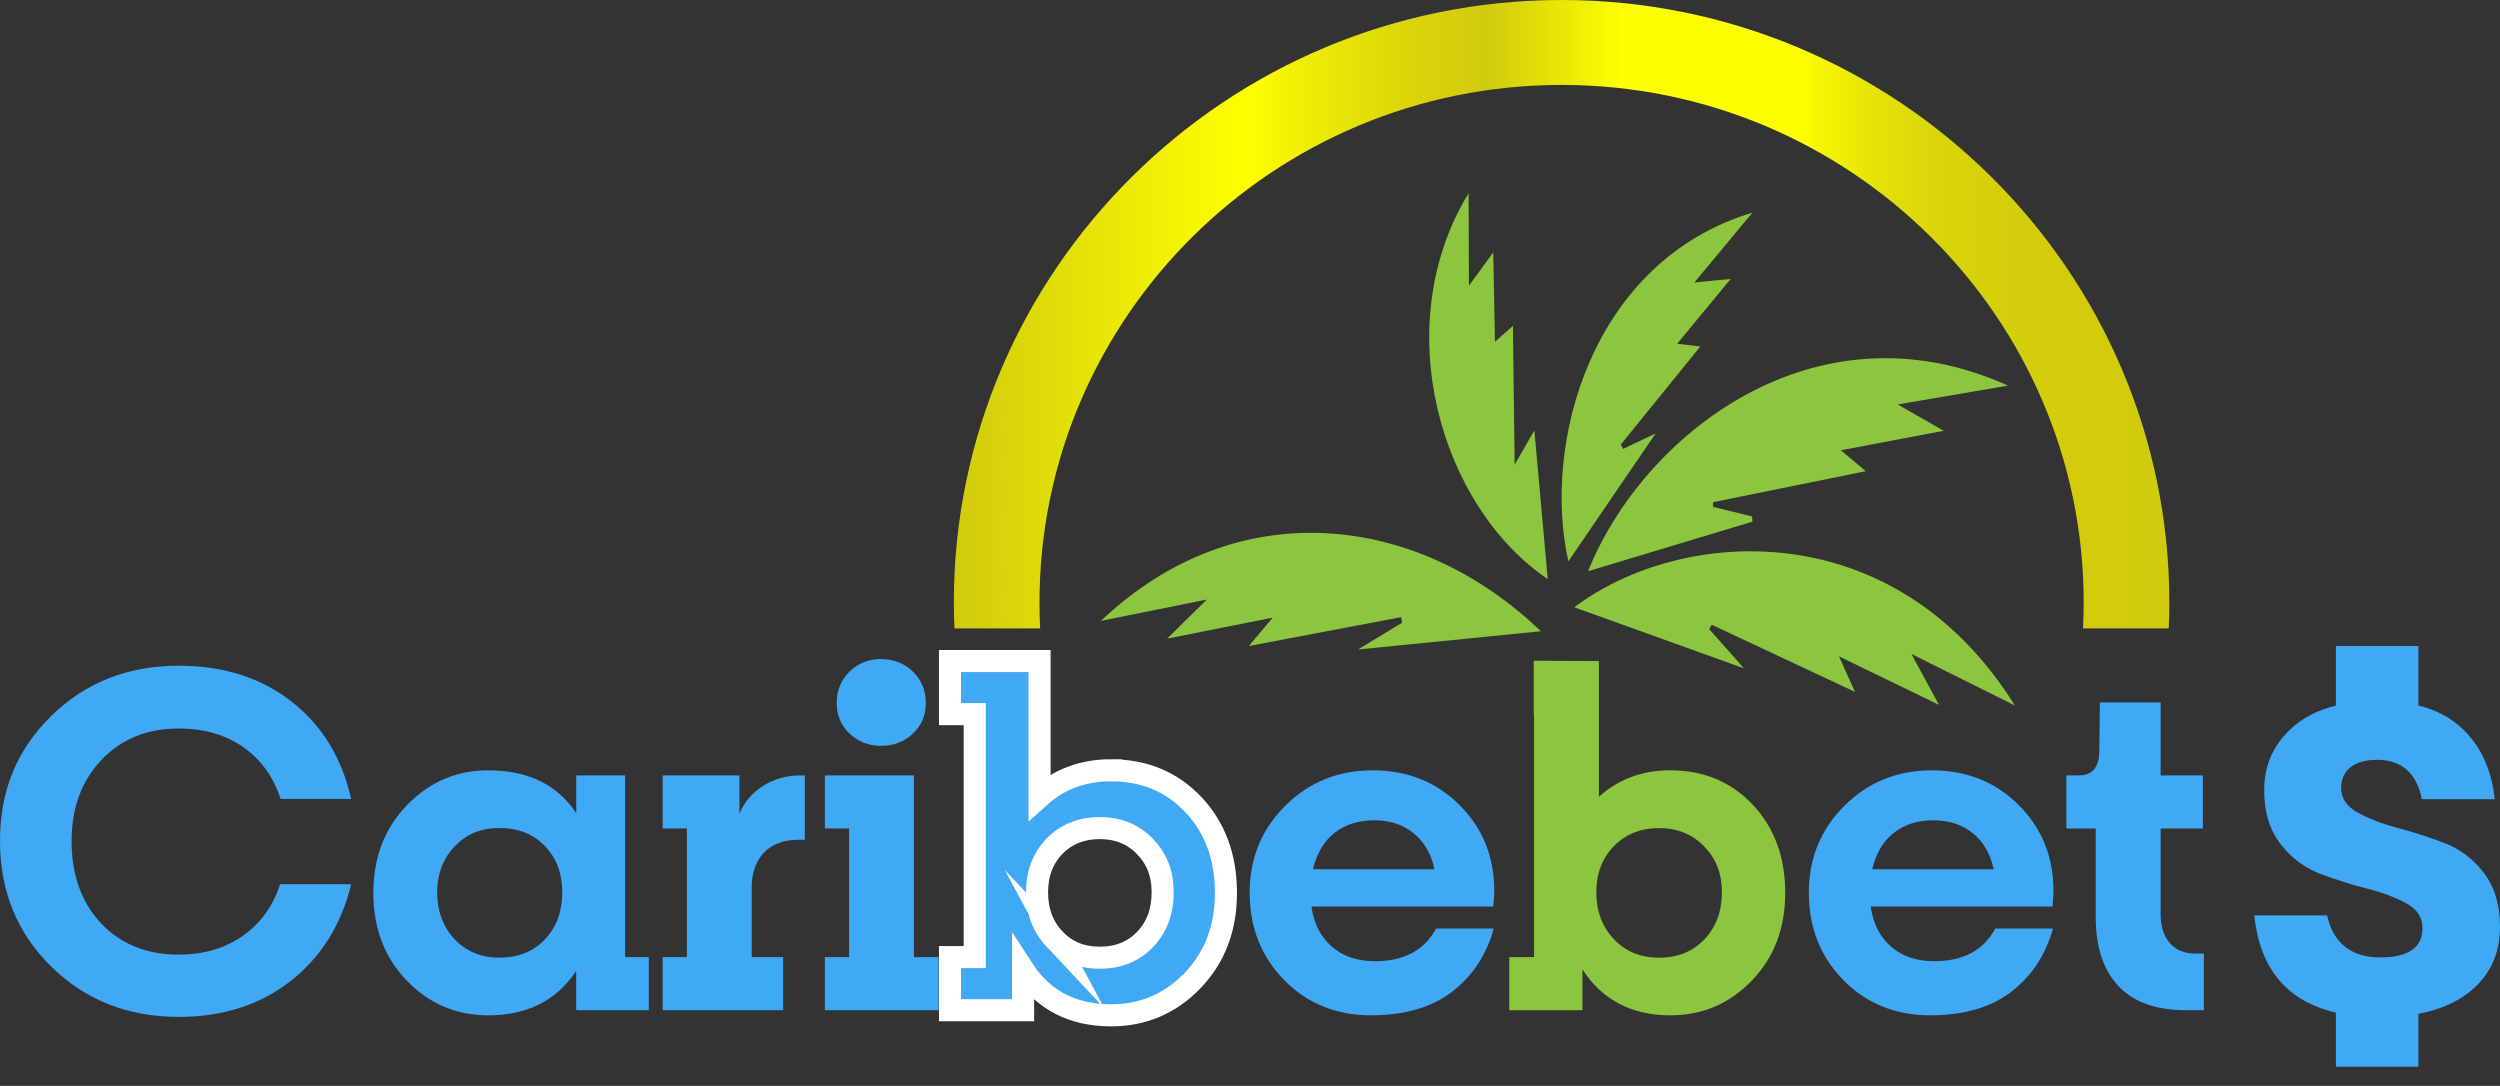 <svg width="99" height="43" viewBox="0 0 99 43" fill="none" xmlns="http://www.w3.org/2000/svg">
<rect x="0" y="0" width="99" height="43" fill="#333333" stroke="none"/>
<path d="M72.823 25.992C73.089 26.581 73.222 26.876 73.459 27.4C71.445 26.456 69.616 25.598 67.786 24.741L67.681 24.909C68.065 25.343 68.45 25.777 69.059 26.465C66.634 25.593 64.503 24.828 62.342 24.049C66.558 20.863 75.018 20.286 79.79 27.938C78.388 27.24 77.181 26.637 75.692 25.896C76.114 26.674 76.364 27.139 76.781 27.911C75.396 27.24 74.262 26.69 72.823 25.992Z" fill="#8CC63F"/>
<path d="M79.519 15.27C78.033 15.523 76.761 15.741 75.147 16.016C75.85 16.418 76.29 16.67 76.97 17.059C75.517 17.334 74.302 17.565 72.9 17.831C73.285 18.154 73.532 18.361 73.886 18.659C71.799 19.082 69.818 19.484 67.836 19.886L67.839 20.073C68.353 20.198 68.865 20.323 69.379 20.449L69.398 20.657C67.245 21.306 65.091 21.955 62.889 22.619C65.025 17.267 71.847 11.806 79.52 15.272L79.519 15.27Z" fill="#8CC63F"/>
<path d="M61.02 24.997C58.542 25.244 56.33 25.465 53.776 25.72C54.565 25.241 55.046 24.95 55.527 24.658L55.485 24.439C53.527 24.81 51.569 25.18 49.453 25.582C49.797 25.174 50.022 24.908 50.401 24.458C48.952 24.746 47.733 24.989 46.217 25.291C46.796 24.719 47.148 24.373 47.788 23.742C46.196 24.062 44.925 24.319 43.597 24.586C49.038 19.421 56.214 20.363 61.02 25.001V24.997Z" fill="#8CC63F"/>
<path d="M67.096 11.186C67.609 11.137 67.936 11.105 68.535 11.045C67.753 11.992 67.138 12.737 66.416 13.611C66.758 13.653 66.978 13.68 67.332 13.722C66.248 15.059 65.215 16.33 64.185 17.602L64.278 17.776C64.608 17.618 64.938 17.461 65.564 17.162C64.319 18.989 63.241 20.568 62.107 22.23C61.056 17.544 63.022 10.338 69.395 8.421C68.611 9.364 67.913 10.203 67.097 11.186H67.096Z" fill="#8CC63F"/>
<path d="M58.156 7.655C58.161 8.831 58.164 9.918 58.17 11.315C58.576 10.757 58.805 10.445 59.132 9.995C59.156 11.23 59.177 12.309 59.201 13.533C59.493 13.273 59.657 13.131 59.913 12.903C59.934 14.695 59.955 16.377 59.98 18.403C60.309 17.831 60.469 17.552 60.761 17.043C60.951 19.149 61.119 21.005 61.291 22.932C57.046 20.068 54.944 12.921 58.154 7.655H58.156Z" fill="#8CC63F"/>
<path d="M7.076 40.268C5.065 40.268 3.381 39.605 2.029 38.277C0.677 36.949 0 35.289 0 33.295C0 31.301 0.675 29.68 2.029 28.353C3.381 27.025 5.065 26.362 7.076 26.362C8.843 26.362 10.331 26.834 11.541 27.778C12.751 28.721 13.539 30.009 13.906 31.639H11.113C10.827 30.763 10.334 30.079 9.635 29.587C8.934 29.096 8.082 28.849 7.076 28.849C5.825 28.849 4.806 29.264 4.018 30.092C3.229 30.92 2.835 31.996 2.835 33.316C2.835 34.635 3.226 35.748 4.008 36.57C4.79 37.391 5.813 37.803 7.077 37.803C8.056 37.803 8.9 37.558 9.606 37.065C10.312 36.573 10.809 35.889 11.094 35.013H13.908C13.514 36.631 12.711 37.91 11.502 38.854C10.292 39.797 8.817 40.269 7.077 40.269L7.076 40.268Z" fill="#3FA9F5"/>
<path d="M24.754 37.902H25.693V40.005H22.817V38.448C22.042 39.621 20.88 40.207 19.331 40.207C18.066 40.207 16.993 39.749 16.11 38.833C15.226 37.917 14.785 36.757 14.785 35.356C14.785 33.955 15.231 32.795 16.121 31.879C17.011 30.963 18.082 30.505 19.332 30.505C20.909 30.505 22.071 31.07 22.819 32.203V30.707H24.756V37.902H24.754ZM19.778 37.923C20.526 37.923 21.127 37.681 21.583 37.196C22.038 36.711 22.266 36.091 22.266 35.337C22.266 34.582 22.038 33.985 21.583 33.508C21.127 33.029 20.526 32.79 19.778 32.79C19.03 32.79 18.467 33.032 18.005 33.517C17.543 34.003 17.311 34.608 17.311 35.337C17.311 36.065 17.543 36.711 18.005 37.196C18.467 37.681 19.058 37.923 19.778 37.923Z" fill="#3FA9F5"/>
<path d="M31.707 30.707H31.87V33.253H31.646C31.033 33.253 30.568 33.425 30.248 33.769C29.928 34.113 29.768 34.568 29.768 35.133V37.902H31.012V40.005H26.242V37.902H27.2V32.808H26.242V30.705H29.281V32.222C29.471 31.764 29.783 31.397 30.219 31.12C30.654 30.845 31.15 30.705 31.707 30.705V30.707Z" fill="#3FA9F5"/>
<path d="M36.192 37.902H37.171V40.005H32.665V37.902H33.623V32.808H32.665V30.705H36.193V37.901L36.192 37.902ZM34.886 29.535C34.397 29.535 33.982 29.373 33.642 29.049C33.303 28.726 33.132 28.322 33.132 27.837C33.132 27.352 33.302 26.924 33.642 26.594C33.982 26.264 34.397 26.099 34.886 26.099C35.376 26.099 35.81 26.264 36.151 26.594C36.49 26.924 36.662 27.339 36.662 27.837C36.662 28.335 36.492 28.726 36.151 29.049C35.812 29.373 35.39 29.535 34.886 29.535Z" fill="#3FA9F5"/>
<path d="M44.001 30.505C45.319 30.505 46.406 30.96 47.263 31.869C48.119 32.779 48.547 33.942 48.547 35.356C48.547 36.77 48.104 37.917 47.222 38.833C46.339 39.749 45.264 40.207 44.001 40.207C42.465 40.207 41.303 39.6 40.515 38.388V40.005H37.62V37.902H38.599V28.281H37.62V26.178H41.167V31.554C41.943 30.854 42.886 30.503 44.001 30.503V30.505ZM41.759 37.186C42.221 37.678 42.818 37.925 43.553 37.925C44.288 37.925 44.886 37.683 45.348 37.198C45.81 36.712 46.041 36.093 46.041 35.338C46.041 34.584 45.807 34.004 45.339 33.519C44.87 33.034 44.276 32.792 43.555 32.792C42.834 32.792 42.222 33.031 41.76 33.509C41.298 33.988 41.067 34.598 41.067 35.338C41.067 36.078 41.298 36.696 41.76 37.188L41.759 37.186Z" fill="#3FA9F5" stroke="white" stroke-width="0.874" stroke-miterlimit="10"/>
<path d="M54.442 38.064C55.597 38.064 56.406 37.633 56.868 36.77H59.153C58.867 37.808 58.319 38.641 57.511 39.267C56.702 39.893 55.624 40.207 54.279 40.207C52.933 40.207 51.763 39.742 50.854 38.812C49.943 37.881 49.487 36.73 49.487 35.356C49.487 33.982 49.956 32.846 50.894 31.91C51.833 30.973 52.988 30.505 54.361 30.505C55.734 30.505 56.88 30.963 57.797 31.879C58.715 32.795 59.173 33.927 59.173 35.274C59.173 35.423 59.161 35.631 59.133 35.9H51.934C52.03 36.575 52.298 37.103 52.741 37.487C53.182 37.872 53.75 38.064 54.443 38.064H54.442ZM54.421 32.484C53.796 32.484 53.272 32.649 52.85 32.979C52.429 33.309 52.143 33.791 51.994 34.424H56.807C56.671 33.804 56.392 33.325 55.972 32.989C55.55 32.653 55.033 32.483 54.422 32.483L54.421 32.484Z" fill="#3FA9F5"/>
<path d="M66.148 30.505C67.466 30.505 68.553 30.96 69.411 31.869C70.267 32.779 70.695 33.942 70.695 35.356C70.695 36.77 70.252 37.917 69.37 38.833C68.487 39.749 67.412 40.207 66.149 40.207C64.613 40.207 63.451 39.6 62.663 38.388V40.005H59.768V37.902H60.747V28.281L60.737 28.268V26.165L63.316 26.178V31.554C64.091 30.854 65.034 30.503 66.149 30.503L66.148 30.505ZM63.905 37.186C64.367 37.678 64.965 37.925 65.7 37.925C66.435 37.925 67.031 37.683 67.495 37.198C67.957 36.712 68.188 36.093 68.188 35.338C68.188 34.584 67.954 34.004 67.485 33.519C67.017 33.034 66.421 32.792 65.702 32.792C64.983 32.792 64.369 33.031 63.907 33.509C63.445 33.988 63.214 34.598 63.214 35.338C63.214 36.078 63.445 36.696 63.907 37.188L63.905 37.186Z" fill="#8CC63F"/>
<path d="M76.587 38.064C77.742 38.064 78.551 37.633 79.013 36.77H81.297C81.012 37.808 80.464 38.641 79.656 39.267C78.847 39.893 77.769 40.207 76.424 40.207C75.078 40.207 73.908 39.742 72.997 38.812C72.086 37.881 71.63 36.73 71.63 35.356C71.63 33.982 72.099 32.846 73.038 31.91C73.976 30.973 75.131 30.505 76.504 30.505C77.878 30.505 79.023 30.963 79.941 31.879C80.858 32.795 81.317 33.927 81.317 35.274C81.317 35.423 81.304 35.631 81.276 35.9H74.08C74.175 36.575 74.443 37.103 74.886 37.487C75.327 37.872 75.895 38.064 76.588 38.064H76.587ZM76.566 32.484C75.941 32.484 75.417 32.649 74.996 32.979C74.574 33.309 74.288 33.791 74.139 34.424H78.952C78.816 33.804 78.537 33.325 78.117 32.989C77.695 32.653 77.178 32.483 76.567 32.483L76.566 32.484Z" fill="#3FA9F5"/>
<path d="M85.559 36.165C85.559 36.677 85.682 37.071 85.926 37.347C86.17 37.624 86.504 37.761 86.924 37.761H87.272V40.005H86.579C85.383 40.005 84.485 39.685 83.887 39.046C83.289 38.405 82.991 37.499 82.991 36.326V32.81H81.829V30.707H82.319C82.863 30.707 83.134 30.377 83.134 29.717L83.155 27.816H85.561V30.707H87.233V32.81H85.561V36.165H85.559Z" fill="#3FA9F5"/>
<path d="M98.359 34.56C97.93 34.006 97.406 33.612 96.785 33.377C96.165 33.143 95.544 32.944 94.924 32.779C94.304 32.614 93.779 32.411 93.351 32.169C92.922 31.927 92.708 31.605 92.708 31.206C92.708 30.861 92.829 30.587 93.074 30.388C93.318 30.19 93.669 30.089 94.123 30.089C95.102 30.089 95.696 30.609 95.906 31.648H98.79C98.667 30.452 98.221 29.504 97.452 28.803C97.003 28.393 96.439 28.106 95.769 27.935V25.581H92.501V27.941C91.845 28.104 91.291 28.372 90.843 28.751C90.057 29.419 89.662 30.263 89.662 31.287C89.662 32.153 89.877 32.864 90.305 33.418C90.734 33.972 91.259 34.366 91.879 34.602C92.499 34.836 93.115 35.031 93.727 35.186C94.339 35.342 94.859 35.537 95.288 35.771C95.716 36.005 95.931 36.33 95.931 36.746C95.931 37.526 95.372 37.915 94.252 37.915C93.133 37.915 92.399 37.361 92.154 36.251H89.27C89.491 38.371 90.57 39.651 92.501 40.098V42.242H95.769V40.148C96.557 39.997 97.215 39.722 97.742 39.32C98.58 38.679 99 37.803 99 36.695C99 35.828 98.785 35.117 98.357 34.563L98.359 34.56Z" fill="#3FA9F5"/>
<path d="M41.19 24.885C41.172 24.546 41.164 24.203 41.164 23.859C41.164 12.557 50.439 3.363 61.839 3.363C73.24 3.363 82.514 12.557 82.514 23.859C82.514 24.203 82.504 24.544 82.488 24.885H85.882C85.897 24.544 85.906 24.203 85.906 23.859C85.905 10.703 75.109 0 61.837 0C48.566 0 37.772 10.703 37.772 23.859C37.772 24.203 37.781 24.544 37.796 24.885H41.19Z" fill="url(#paint0_linear_350_36)"/>
<defs>
<linearGradient id="paint0_linear_350_36" x1="37.772" y1="12.442" x2="85.905" y2="12.442" gradientUnits="userSpaceOnUse">
<stop stop-color="#D1CB0D"/>
<stop offset="0.24" stop-color="#FFFF00"/>
<stop offset="0.29" stop-color="#EFED04"/>
<stop offset="0.38" stop-color="#D9D40A"/>
<stop offset="0.44" stop-color="#D1CB0D"/>
<stop offset="0.55" stop-color="#FFFF00"/>
<stop offset="0.58" stop-color="#FFFF00"/>
<stop offset="0.7" stop-color="#FFFF00"/>
<stop offset="0.71" stop-color="#F7F602"/>
<stop offset="0.76" stop-color="#E6E207"/>
<stop offset="0.81" stop-color="#DAD50A"/>
<stop offset="0.88" stop-color="#D3CD0C"/>
<stop offset="1" stop-color="#D1CB0D"/>
</linearGradient>
</defs>
</svg>
